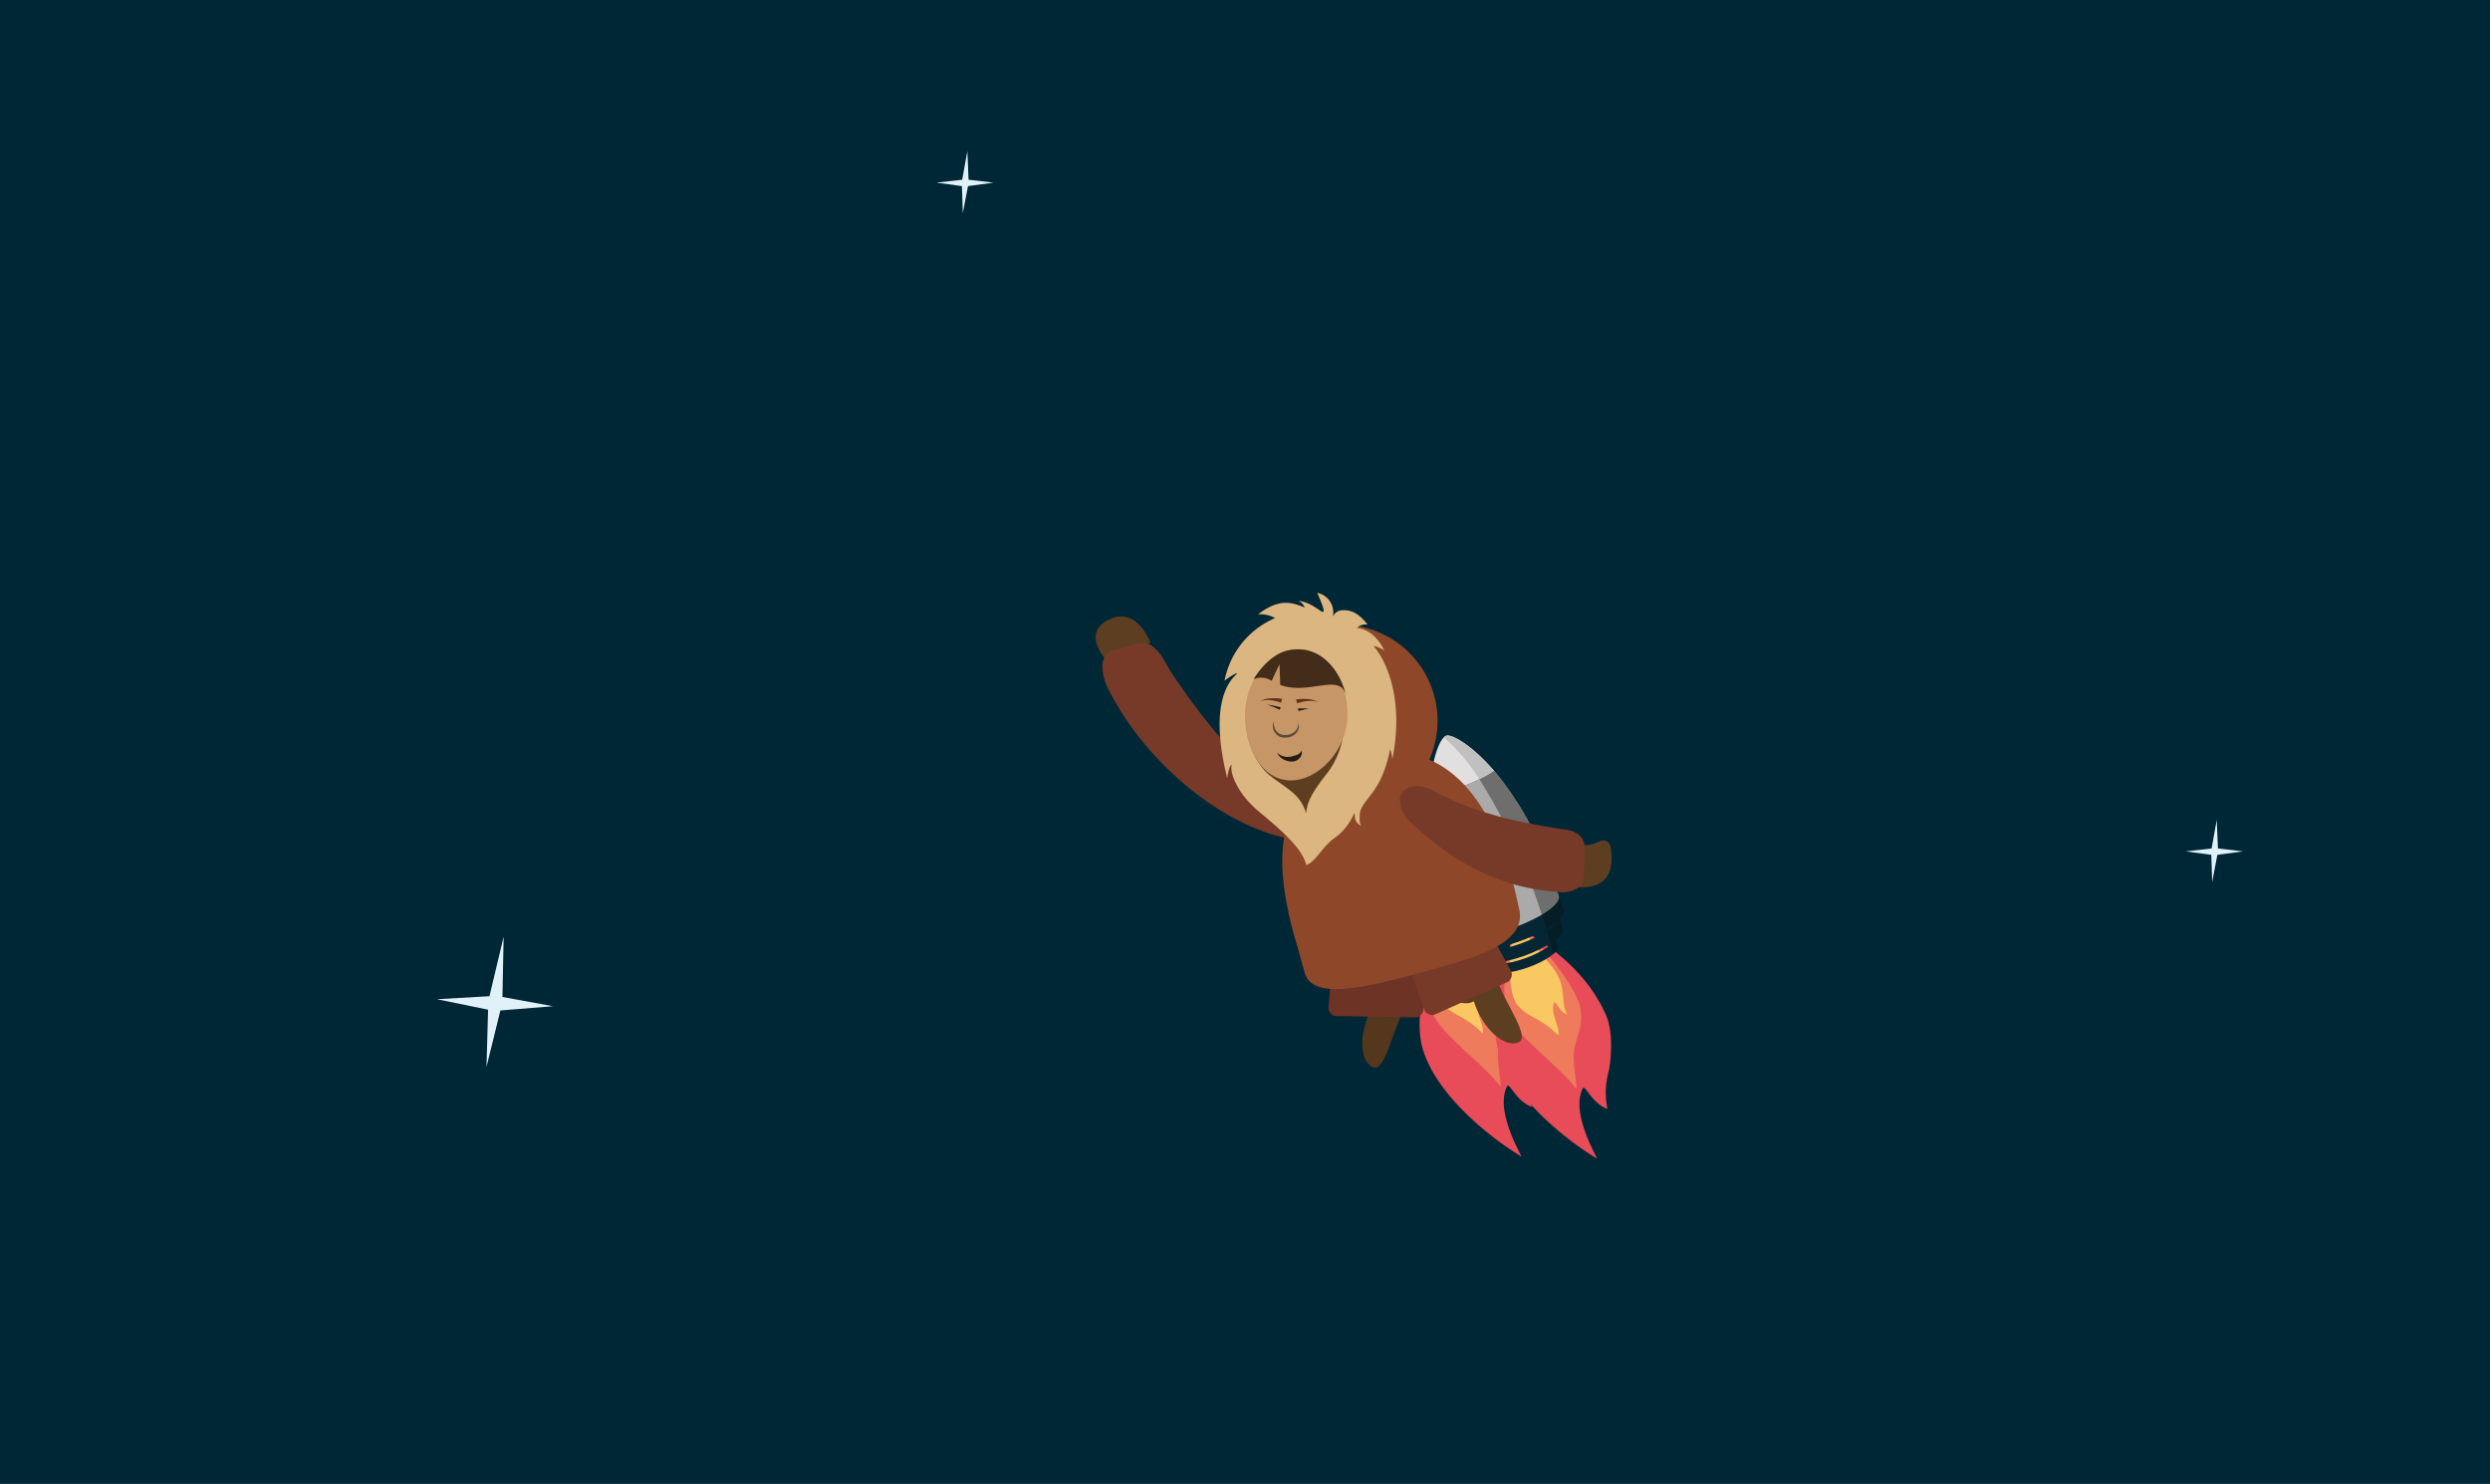 <svg xmlns="http://www.w3.org/2000/svg" viewBox="0 0 480.31 286.25"><defs><style>.cls-2{fill:#e1f1f9}.cls-3{fill:#e84c59}.cls-4{fill:#ee7b5c}.cls-5{fill:#f9c862}.cls-6{fill:#062633}.cls-7{fill:#abaaaa}.cls-8{fill:#e1dfe0}.cls-9{fill:none}.cls-10{fill:#041d26}.cls-11{fill:#6e6e6e}.cls-12{fill:silver}.cls-13{fill:#5e3e21}.cls-16{fill:#783a28}.cls-17{fill:#8f4729}.cls-20{fill:#662f1e}.cls-21{fill:#231d13}</style></defs><g id="Layer_2" data-name="Layer 2"><g id="Layer_2-2" data-name="Layer 2"><path fill="#002735" d="M0 0h480.31v286.25H0z"/><path class="cls-2" d="M96.52 194.92l-2.68 10.9.31-11.05-9.87-2.02 10.14-.58 2.73-11.49-.23 11.64 9.76 1.78-10.16.82zM427.72 164.9l-1 5.23-.17-5.23-4.91-.67 4.97-.56.99-5.52.23 5.52 4.85.56-4.96.67z"/><path class="cls-3" d="M277.27 180.24c-1.77 5.32-4.59 15.68-2.92 21.77 2.58 9.44 13.89 18 19.15 21.09-3.16-6-4.23-10.53-2.82-13.52.45-1 1.67 2.79 4.78 3.93a16.21 16.21 0 0 1 .28-7.42c.51-2.67.79-7.57-.53-10.63-4.24-9.78-13.52-14.87-15.45-16.15z"/><path class="cls-4" d="M277.27 180.24c-1 2.25-2.57 10.72-1 15s9.79 9.81 13.22 14.42c-.26-4.32-1.09-5.94 0-9.4s1-4 .78-6.07-3.13-6.71-6.29-10.44c-3.33-3.92-4.24-4.43-4.24-4.43z"/><path class="cls-5" d="M277.27 180.24c-.65 2.79-1.24 10.77.88 13.26s4.19 2.2 7.86 5.83c.33-1.69-1.82-4.76-.74-6.46.87 1 1.11 1.82 2.4 2.41-.9-1.66-.55-3.67-1.17-5.93-.71-2.64-2.87-4.56-4.48-6.54a16.52 16.52 0 0 1-2.26-3.5z"/><path class="cls-6" d="M278.6 181.65c-4.53 1.62-8.58 1.9-9 .62l.83 2.32c.46 1.27 4.5 1 9-.62s7.84-4 7.39-5.25l-.82-2.32c.45 1.28-2.86 3.6-7.4 5.25z"/><path class="cls-6" d="M279.6 184.44c-3.42 1.22-6.47 1.43-6.81.47l.62 1.74c.35 1 3.4.76 6.81-.47s5.91-3 5.56-4l-.62-1.74c.35 1.01-2.16 2.78-5.56 4z"/><path class="cls-7" d="M261.28 152.65c-.12 5.38.81 12.6 4 21.42l2.92 8.18s6.44-.08 10.15-1.41 8.73-5.23 8.73-5.23-1.07-3.49-2.8-8.32a59.74 59.74 0 0 0-10.67-19 26.36 26.36 0 0 1-5.8 2.87 26.8 26.8 0 0 1-6.53 1.49z"/><path class="cls-8" d="M264.33 141.52c-1.08.39-2.91 4.26-3.05 11.13a26.8 26.8 0 0 0 6.49-1.48 26.36 26.36 0 0 0 5.8-2.87c-4.38-5.07-8.21-7.15-9.24-6.78z"/><path class="cls-6" d="M277.48 178.51c-5.27 1.88-10 2.2-10.49.72l1 2.68c.53 1.48 5.22 1.17 10.49-.72s9.1-4.6 8.57-6.09l-1-2.69c.53 1.49-3.3 4.22-8.57 6.1z"/><path class="cls-9" d="M285.89 177.23a14.78 14.78 0 0 1-2.22 1.57c0 .12.08.24.11.37a6.54 6.54 0 0 0 2.11-1.94zM285 181.19c-.18.13-.37.26-.57.38l.06.22a3.26 3.26 0 0 0 .51-.6z"/><path class="cls-7" d="M287.08 175.59z"/><path class="cls-10" d="M283.78 179.17q.36 1.22.69 2.4c.2-.12.39-.25.57-.38a.82.82 0 0 0 .16-.72l.17.47c1.12-.85 1.7-1.66 1.49-2.24l-.64-1.79c-.1.11-.21.21-.33.32a6.54 6.54 0 0 1-2.11 1.94z"/><path class="cls-10" d="M285 181.19a3.26 3.26 0 0 1-.51.6c.17.62.33 1.24.49 1.86.63-.55.94-1.06.8-1.44l-.45-1.27-.17-.47a.82.82 0 0 1-.16.72z"/><path class="cls-11" d="M281.56 172.34c.44 1.25.86 2.48 1.26 3.71 2.06-1.24 3.34-2.48 3.32-3.38-.47-1.43-1.1-3.28-1.86-5.4a59.74 59.74 0 0 0-10.67-19 23.33 23.33 0 0 1-2.86 1.63 107.5 107.5 0 0 1 10.81 22.44z"/><path class="cls-12" d="M273.61 148.28c-4.38-5.07-8.22-7.14-9.24-6.78a1.15 1.15 0 0 0-.44.31 37.11 37.11 0 0 1 6.82 8.1 23.33 23.33 0 0 0 2.86-1.63z"/><path class="cls-10" d="M282.82 176.05c.29.92.58 1.83.85 2.75a14.78 14.78 0 0 0 2.22-1.57c.12-.11.23-.21.33-.32a2.93 2.93 0 0 0 .85-1.32.86.86 0 0 0 0-.48l-1-2.68a.76.76 0 0 1 .05.27c.04.87-1.24 2.11-3.3 3.35z"/><path class="cls-3" d="M291.88 180.65c-1.78 5.32-4.6 15.68-2.93 21.77 2.58 9.44 13.89 18 19.15 21.09-3.16-6-4.23-10.54-2.82-13.52.45-1 1.67 2.78 4.78 3.93a16.21 16.21 0 0 1 .28-7.42c.51-2.67.8-7.57-.53-10.63-4.23-9.79-13.52-14.87-15.44-16.15z"/><path class="cls-4" d="M291.88 180.65c-1 2.25-2.58 10.72-1 15s9.79 9.81 13.22 14.42c-.26-4.32-1.09-5.94 0-9.4s1-4 .78-6.07-3.13-6.72-6.29-10.44c-3.33-3.92-4.23-4.43-4.23-4.43z"/><path class="cls-5" d="M291.88 180.65c-.66 2.79-1.25 10.76.87 13.26s4.19 2.2 7.86 5.83c.33-1.7-1.82-4.76-.73-6.46.86 1 1.1 1.82 2.4 2.41-.91-1.66-.56-3.67-1.17-5.93-.72-2.64-2.88-4.57-4.49-6.54a16.18 16.18 0 0 1-2.25-3.5z"/><path class="cls-6" d="M293.21 182.06c-4.54 1.62-8.59 1.9-9 .62L285 185c.46 1.28 4.5 1 9-.61s7.85-4 7.39-5.25l-.83-2.32c.49 1.27-2.82 3.62-7.35 5.24z"/><path class="cls-6" d="M294.2 184.85c-3.42 1.22-6.46 1.43-6.81.47l.62 1.74c.35 1 3.4.75 6.81-.47s5.91-3 5.57-4l-.62-1.74c.34 1.01-2.15 2.78-5.57 4z"/><path class="cls-7" d="M275.88 153.06c-.11 5.38.82 12.6 4 21.42 1.67 4.69 2.92 8.17 2.92 8.17s6.43-.07 10.14-1.4 8.73-5.24 8.73-5.24-1.07-3.48-2.8-8.31a59.94 59.94 0 0 0-10.66-19 26.58 26.58 0 0 1-5.8 2.87 27 27 0 0 1-6.53 1.49z"/><path class="cls-8" d="M278.93 141.93c-1.07.39-2.91 4.26-3.05 11.13a27 27 0 0 0 6.5-1.48 26.58 26.58 0 0 0 5.8-2.87c-4.38-5.07-8.18-7.15-9.25-6.78z"/><path class="cls-6" d="M292.08 178.92c-5.26 1.88-10 2.2-10.49.71l1 2.69c.53 1.48 5.23 1.16 10.49-.72s9.1-4.6 8.58-6.09l-1-2.69c.53 1.49-3.31 4.18-8.58 6.1z"/><path class="cls-9" d="M300.49 177.64a14.78 14.78 0 0 1-2.22 1.57c0 .12.08.24.11.37a6.54 6.54 0 0 0 2.11-1.94zM299.64 181.6l-.57.38.06.21a2.93 2.93 0 0 0 .51-.59z"/><path class="cls-7" d="M301.68 176z"/><path class="cls-10" d="M298.38 179.58c.24.8.48 1.61.69 2.4l.57-.38a.82.82 0 0 0 .16-.72l.17.47c1.12-.86 1.7-1.66 1.49-2.24l-.64-1.79-.33.32a6.54 6.54 0 0 1-2.11 1.94z"/><path class="cls-10" d="M299.64 181.6a2.93 2.93 0 0 1-.51.59c.17.63.33 1.25.49 1.87.63-.55.94-1.06.81-1.44l-.46-1.27-.17-.47a.82.82 0 0 1-.16.72z"/><path class="cls-11" d="M296.16 172.75c.44 1.25.86 2.48 1.26 3.7 2.06-1.23 3.34-2.47 3.32-3.37-.47-1.42-1.1-3.28-1.86-5.4a59.94 59.94 0 0 0-10.66-19 24.92 24.92 0 0 1-2.86 1.63 108 108 0 0 1 10.8 22.44z"/><path class="cls-12" d="M288.22 148.69c-4.38-5.07-8.22-7.15-9.25-6.78a1.23 1.23 0 0 0-.44.31 37.4 37.4 0 0 1 6.83 8.1 24.92 24.92 0 0 0 2.86-1.63z"/><path class="cls-10" d="M297.42 176.45c.3.93.58 1.84.85 2.76a14.78 14.78 0 0 0 2.22-1.57l.33-.32a2.89 2.89 0 0 0 .85-1.32.86.86 0 0 0 0-.48l-1-2.68a.59.59 0 0 1 .05.27c.04.89-1.24 2.11-3.3 3.34z"/><path class="cls-13" d="M221.93 123.93c-1-2.25-3.76-7.05-8.67-4.05s1.15 8.61 1.15 8.61z"/><path d="M265.2 187c-.56-.4-4.17 7.31-4.17 7.31a17.8 17.8 0 0 0 3.76-.15 15.39 15.39 0 0 0-1 2.12c-1.72 4.39-1.22 8.69 1.12 9.61 1.65.65 2.88-3.5 4.35-7.47.75-2 1.69-3.9 2.22-5.39l1-2.53s-.55-1.35-4.53-1.12c-.73.1-2.19-1.96-2.75-2.38zm6.65 3.83z" fill="#54371d"/><path d="M270.15 176.5c2.81 1.68 2.39 3.31 2.92 5 .34 1.64.68 3.29.88 4.93s.37 3.28.46 4.92l.13 2.46a7.22 7.22 0 0 1 0 1.23 2 2 0 0 1-1.2 1.21l-15.9-.25a2 2 0 0 1-1.17-1.25 8.45 8.45 0 0 1 .06-1.23l.21-2.45c.15-1.64.34-3.27.61-4.91s.65-3.27 1-4.9c.58-1.63.21-3.27 3.08-4.87z" fill="#6d3325"/><path class="cls-13" d="M279.31 188c-.67.14 1.46 5.23 1.46 5.23 1.59.32 2.45.5 3.53-.08a14.56 14.56 0 0 0 .87 2.18c2.06 4.24 5.57 6.78 7.83 5.69 1.6-.78-.62-4.5-2.55-8.27-1-1.91-1.72-3.88-2.46-5.28L286.8 185s-1.36-.51-3.89 2.57c-.43.59-2.91.26-3.6.43zm7.32-2.3z"/><path class="cls-16" d="M279.77 172.81c3.26.33 3.57 2 4.75 3.26 1 1.34 2 2.69 2.89 4.09s1.72 2.82 2.5 4.27l1.16 2.17a7.47 7.47 0 0 1 .54 1.1 1.94 1.94 0 0 1-.58 1.61l-14.51 6.51a2 2 0 0 1-1.58-.64 7.43 7.43 0 0 1-.46-1.13l-.85-2.32c-.57-1.54-1.09-3.1-1.53-4.7s-.81-3.23-1.14-4.88c-.16-1.72-1.19-3.05.72-5.71zM256.34 159.13c-.26 1-.58 1.38-.89 1.57s-.63.42-1 .6a7.4 7.4 0 0 1-2 .6 15.25 15.25 0 0 1-2 .15 16.22 16.22 0 0 1-2-.28 38.09 38.09 0 0 1-7.34-2.44 52.67 52.67 0 0 1-12.64-8.08 62.79 62.79 0 0 1-10.07-10.79 58.55 58.55 0 0 1-4-6.37 13.38 13.38 0 0 1-1.52-3.61 12.19 12.19 0 0 1-.24-2.14 3.34 3.34 0 0 1 .26-1.21l.33-.68c.07-.21.27-.46 1.5-1l4.35-1.21c1.32-.24 1.6-.22 1.75-.15l.59.14a2.63 2.63 0 0 1 .84.39 11.86 11.86 0 0 1 1.1 1 14.86 14.86 0 0 1 1.61 2.48c1 1.73 2.19 3.46 3.4 5.16a111 111 0 0 0 7.81 9.93 57.07 57.07 0 0 0 9.16 8.4 26.58 26.58 0 0 0 5.24 2.93 9.91 9.91 0 0 1 1.36.58 12.35 12.35 0 0 1 1.35.76 6.85 6.85 0 0 1 1.41 1l.75.64c.26.19.51.54.83 1.59z"/><path class="cls-17" d="M240.91 144a18.53 18.53 0 1 0 12.91-22.81A18.53 18.53 0 0 0 240.91 144z"/><path class="cls-17" d="M250.19 182.31l1.46 5.28c1.38 5.15 10.62 3.28 22 .14 9.76-2.71 21.3-5.38 19.33-12.59-3.9-19.24-13.5-33.61-29.84-29.08-16.17 4.47-17.45 16.82-14.59 29.93a.69.69 0 0 0 0 .25l.21.75q.57 2.58 1.43 5.32z"/><path d="M252 166.89c1.87-.76 3.08-3.58 5.5-5.3 3.35-2.36 3.9-5.92 3.83-4.36s1.24 2.16 1.24 1.93-.39.29-.28-2 2.87-3.7 4.52-8a25.75 25.75 0 0 0 1.34-4.66 9.39 9.39 0 0 1 .43 1.92c2.79-14-3-21.35-3.72-21.82a4.84 4.84 0 0 1 2.19.92c-2-4.15-4.89-4.35-5.35-4.39a2.53 2.53 0 0 1 2.12-.64c-1.41-1.76-2.76-2.89-4.93-2.78a2.15 2.15 0 0 0-1.8 1.24 3.83 3.83 0 0 0-3-4.59c1.86 4.24 1.12 3.49 1 3.65s-2.42-2-4.59-2.07a2.34 2.34 0 0 1 1.18 1.23c-2.22-.81-4.69-2-9 1.34a5.91 5.91 0 0 1 3.29.72 16.5 16.5 0 0 0-9.76 12.06c.34-.23 2.17-1.6 2.44-1.36-1.31 1.18-5.62 5.34-1.92 20.21.05-.8.49-2.62.87-2.61-.44 1.43 1 5.48 5.21 9 5.83 4.81 8.37 7.47 9.19 10.36z" fill="#dcb680"/><path class="cls-13" d="M240.38 139.55c-.4-7.15 3.71-13.23 8.81-13.52s9.56 5.27 10 12.42a15.72 15.72 0 0 1-3 10.46c-2.22 2.86-4.06 5.23-4.24 8-1.08-3.74-3.72-4.72-6.89-7.24-2.57-1.99-4.44-5.86-4.68-10.12z"/><path d="M240.16 137.67c-.13 6.93 3.4 12.77 8.69 12.87s11-5.66 11.08-12.59-4.05-12.62-9.34-12.72-10.3 5.51-10.43 12.44z" fill="#c69666"/><path class="cls-20" d="M247.12 135.54a9.39 9.39 0 0 0-2-.46 4.25 4.25 0 0 0-2.06.19 4.36 4.36 0 0 1 2.07-.56 9.52 9.52 0 0 1 2.19.1zM250 134.94a9.31 9.31 0 0 1 2.23-.09 4.39 4.39 0 0 1 2.08.62 4.34 4.34 0 0 0-2.08-.25 9.19 9.19 0 0 0-2 .45z"/><path class="cls-21" d="M250.38 136.65l2.1.01-2.02.49-.08-.5zM246.86 136.91c-.39-.19-.8-.36-1.2-.53a6.16 6.16 0 0 0-1.25-.43 6.47 6.47 0 0 1 1.32.19l1.3.29z"/><path d="M250.44 139.42a2 2 0 0 1-.48 2.06 2.7 2.7 0 0 1-2.09.8 2.18 2.18 0 0 1-2-1.07 2.07 2.07 0 0 1-.08-2.12 1.74 1.74 0 0 0 0 1 2.24 2.24 0 0 0 .41.9 2 2 0 0 0 1.65.78 2.65 2.65 0 0 0 1.81-.57 2.11 2.11 0 0 0 .78-1.78z" fill="#574c3e"/><path class="cls-21" d="M251.1 144.8a1.69 1.69 0 0 1-.55 1.57 2.08 2.08 0 0 1-.77.46 2.32 2.32 0 0 1-.87.06 3.58 3.58 0 0 1-1.55-.53 2.41 2.41 0 0 1-1-1.15 2.94 2.94 0 0 0 2.57.75c.22 0 .41-.11.6-.15a5.47 5.47 0 0 0 .58-.15 2 2 0 0 0 .99-.86z"/><path d="M252.35 125.48a9 9 0 0 0-4 0c-3.5.84-5.95 4.55-6.53 5.54a3.66 3.66 0 0 1 3 .05c.16.09.33.18.49.25l1.5-3.2.14 4c5.46 2.07 11.69-2.48 12.68 2.06-.94-4.29-3.78-7.8-7.25-8.67" fill="#442c1a"/><path class="cls-13" d="M303.16 171c2.28.37 7.52.57 7.7-5s-2.26-3.59-3.47-3.23a5.22 5.22 0 0 1-3.93-.3z"/><path class="cls-16" d="M270.7 152.59a3 3 0 0 1 1.49-.83c.28 0 .58-.08.85-.1a4.36 4.36 0 0 1 1.39.11c.42.09.83.18 1.21.3a6.66 6.66 0 0 1 1 .5 22.42 22.42 0 0 0 2 1.05c.67.34 1.35.66 2 .94a66.71 66.71 0 0 0 8.28 2.88c2.77.77 5.55 1.29 8.33 1.82.7.15 1.4.26 2.1.37s1.42.23 2.13.34a6.58 6.58 0 0 1 2.13.49 6.9 6.9 0 0 1 1.06.67 2.36 2.36 0 0 1 .53.68l.26.54c.09.12.17.39.22 1.73l-.14 4.51c-.15 1.32-.27 1.58-.38 1.7l-.33.51a2.39 2.39 0 0 1-.68.62 6.52 6.52 0 0 1-1.33.54 7.62 7.62 0 0 1-2.65.06 45.2 45.2 0 0 1-5.26-.72 41 41 0 0 1-10.07-3.52 46.77 46.77 0 0 1-8.83-5.77c-.68-.53-1.34-1.09-2-1.67s-1.29-1.14-1.9-1.73a6 6 0 0 1-1.57-2.12 5 5 0 0 1-.45-1.42c0-.27-.05-.58-.07-.86s0-.67.56-1.59z"/><path class="cls-2" d="M186.72 35.9l-1 5.23-.17-5.23-4.91-.67 4.96-.56 1-5.52.23 5.52 4.85.56-4.96.67z"/></g></g></svg>